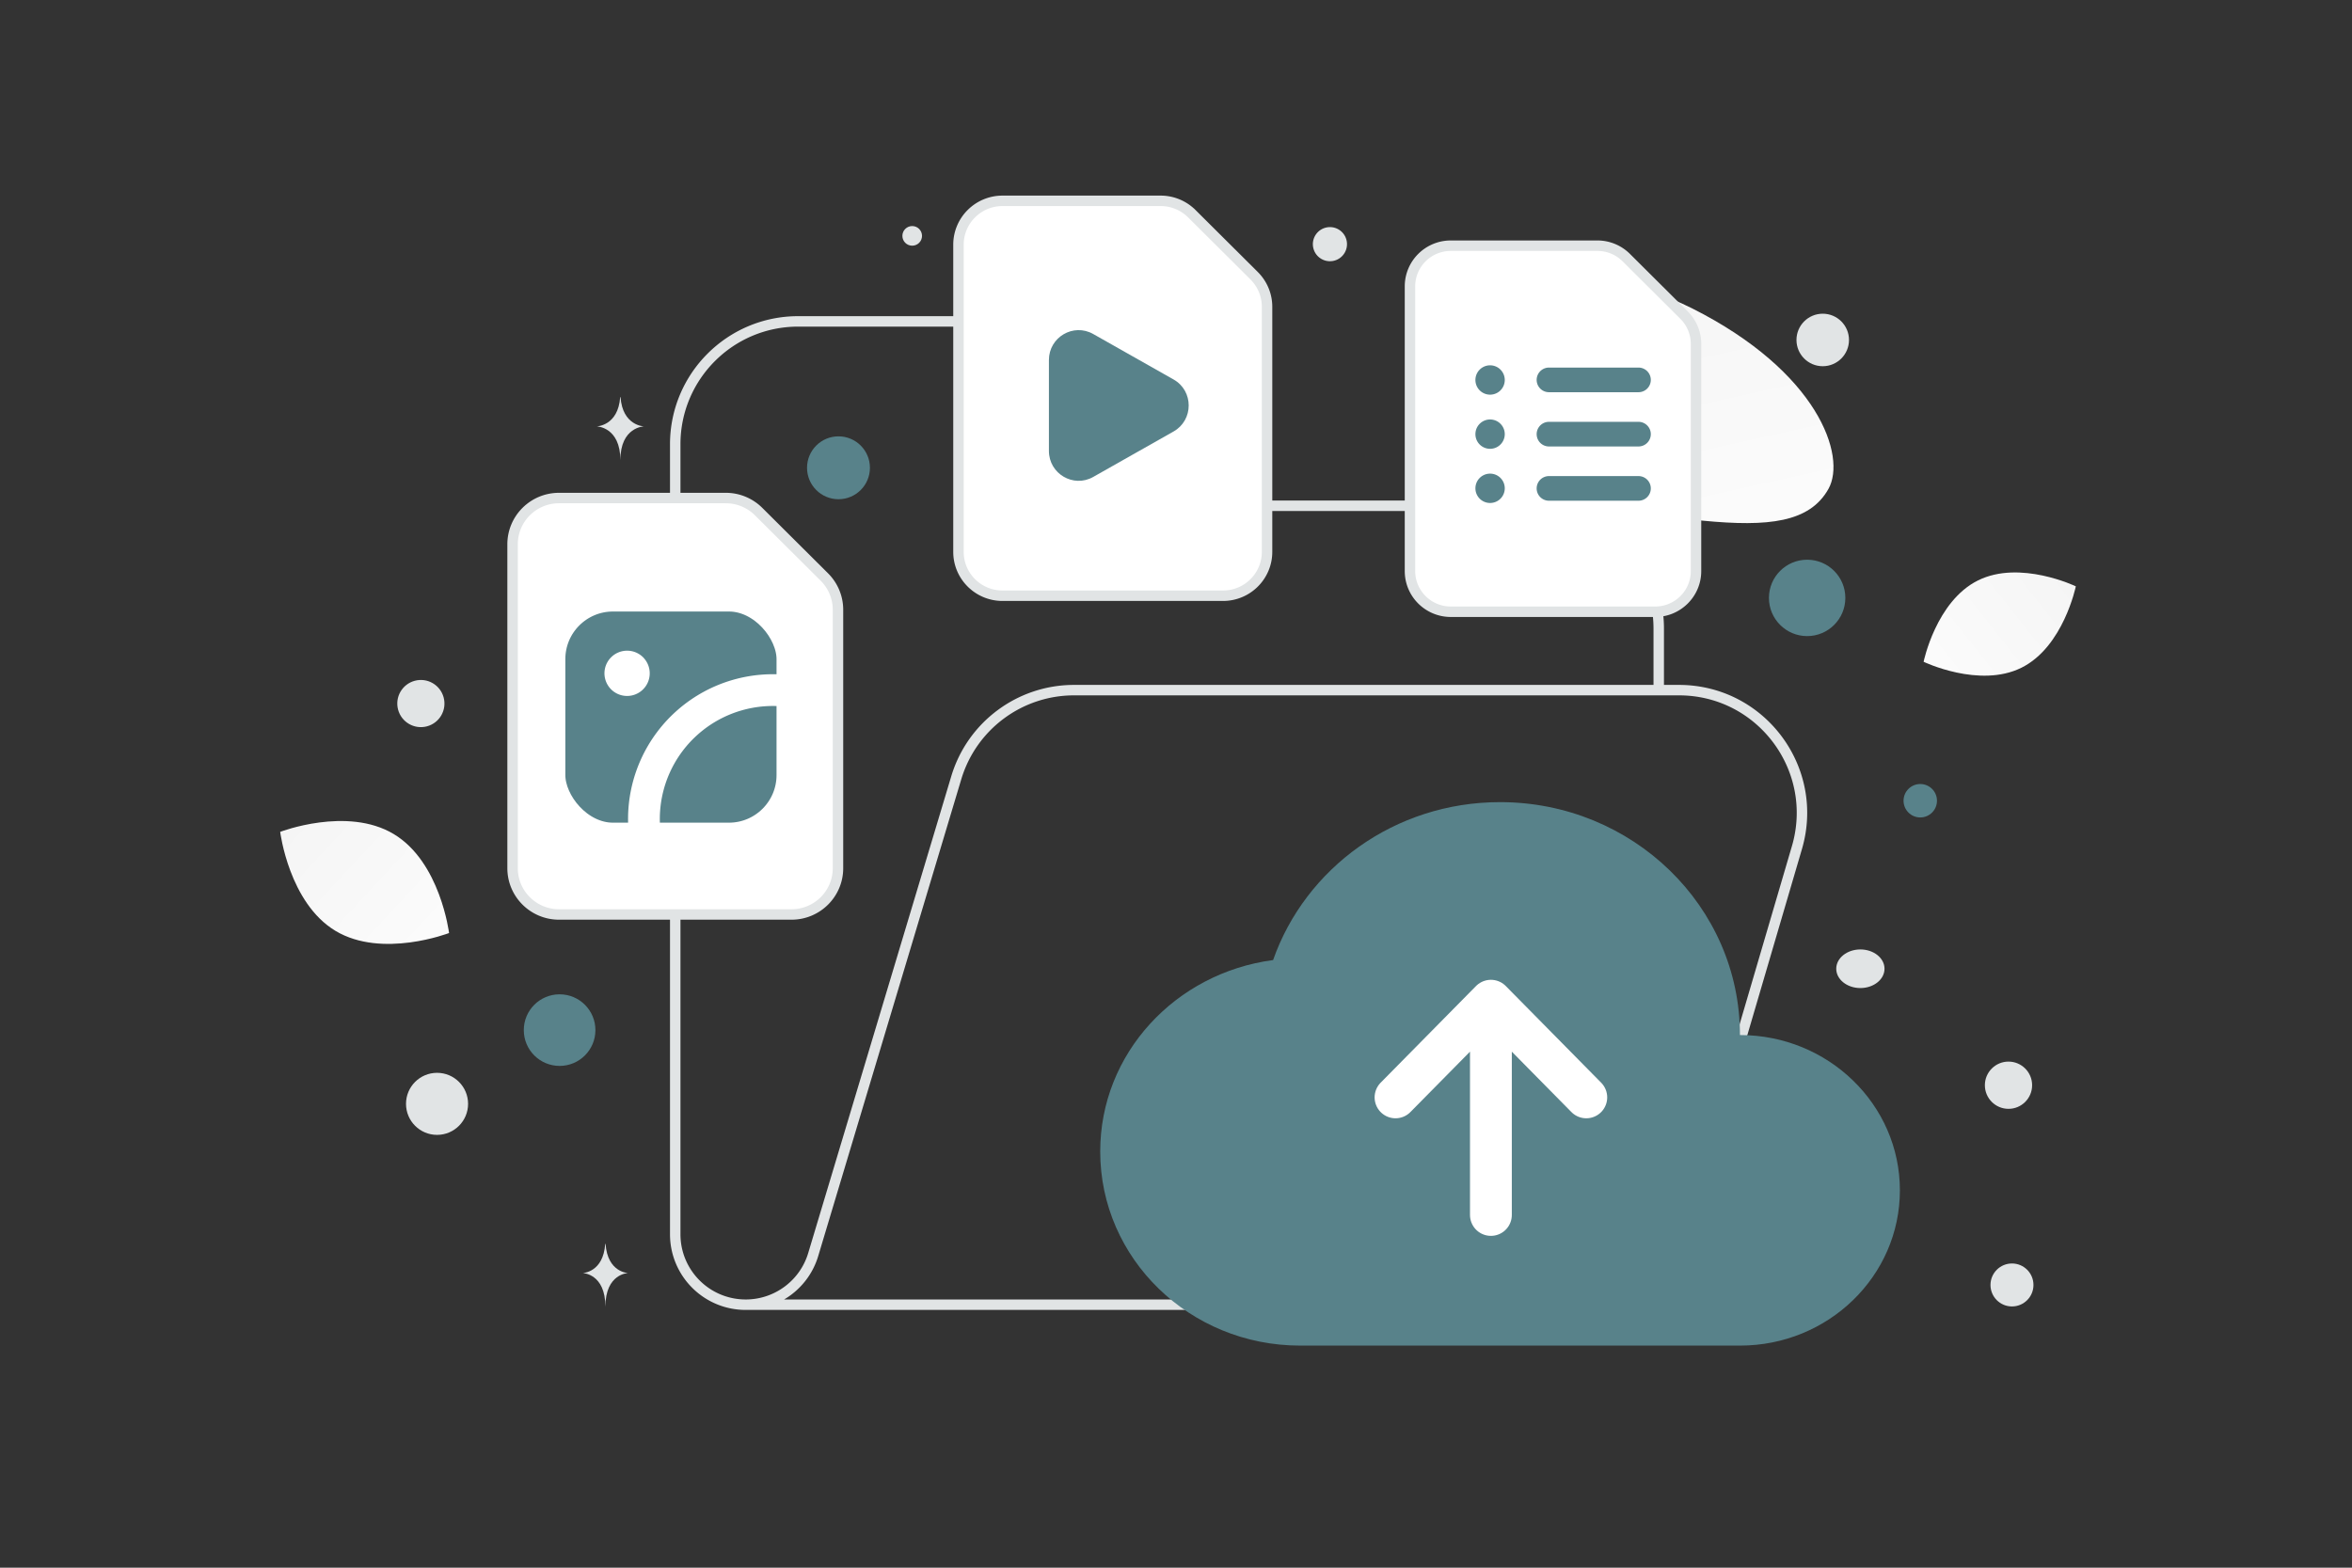 <svg width="900" height="600" viewBox="0 0 900 600" fill="none" xmlns="http://www.w3.org/2000/svg"><rect x="0" y="0" width="900" height="600" fill="#333333" stroke="none"/><path fill="transparent" d="M0 0h900v600H0z"/><path d="M699.656 187.131c-7.181 12.815-22.908 14.576-48.104 12.141-18.948-1.835-36.228-3.255-55.179-13.587-13.264-7.227-23.763-17.004-31.426-26.5-8.304-10.288-19.895-22.028-14.213-33.692 7.809-16.023 52.965-29.518 96.813-7.45 48.168 24.25 59.134 56.562 52.109 69.088z" fill="url(#a)"/><path d="M773.496 255.564c-16.08 7.977-37.422-2.279-37.422-2.279s4.743-23.184 20.832-31.15c16.079-7.976 37.413 2.269 37.413 2.269s-4.743 23.184-20.823 31.16z" fill="url(#b)"/><path d="M128.401 356.287c17.839 10.692 43.433.808 43.433.808s-3.347-27.214-21.197-37.894c-17.839-10.691-43.422-.82-43.422-.82s3.347 27.214 21.186 37.906z" fill="url(#c)"/><circle cx="691.507" cy="228.837" r="14.617" transform="rotate(180 691.507 228.837)" fill="#58828a"/><circle cx="594.228" cy="431.867" r="22.942" transform="rotate(180 594.228 431.867)" fill="#58828a"/><circle cx="320.848" cy="179.036" r="12.033" transform="rotate(180 320.848 179.036)" fill="#58828a"/><circle r="13.703" transform="matrix(-1 0 0 1 214.135 394.255)" fill="#58828a"/><circle r="6.395" transform="matrix(-1 0 0 1 734.794 306.463)" fill="#58828a"/><circle r="8.222" transform="matrix(-1 0 0 1 769.888 491.792)" fill="#E1E4E5"/><circle r="11.876" transform="matrix(-1 0 0 1 167.237 422.475)" fill="#E1E4E5"/><circle r="9.039" transform="matrix(-1 0 0 1 768.558 415.345)" fill="#E1E4E5"/><circle r="10.049" transform="matrix(-1 0 0 1 697.475 130.112)" fill="#E1E4E5"/><circle r="9.024" transform="scale(1 -1) rotate(-75 -94.936 -239.576)" fill="#E1E4E5"/><circle r="3.756" transform="matrix(-1 0 0 1 349.056 90.276)" fill="#E1E4E5"/><ellipse rx="9.235" ry="7.388" transform="matrix(-1 0 0 1 711.879 370.769)" fill="#E1E4E5"/><circle r="6.533" transform="scale(1 -1) rotate(-75 193.559 -378.331)" fill="#E1E4E5"/><path d="M237.316 151.98h.132c.779 11.037 8.987 11.207 8.987 11.207s-9.051.177-9.051 12.93c0-12.753-9.052-12.93-9.052-12.93s8.205-.17 8.984-11.207zm-5.724 324.078h.127c.747 11.004 8.628 11.174 8.628 11.174s-8.69.176-8.69 12.891c0-12.715-8.69-12.891-8.69-12.891s7.877-.17 8.625-11.174z" fill="#E1E4E5"/><path d="M634.72 264.134v-23.521c0-25.991-21.051-47.043-47.042-47.043H482.655a23.522 23.522 0 0 1-19.57-10.467l-33.071-49.607a23.515 23.515 0 0 0-19.569-10.49H305.422c-25.991 0-47.043 21.052-47.043 47.043v302.319c0 14.913 12.067 26.979 26.979 26.979v0c11.902 0 22.416-7.809 25.827-19.217l54.734-182.455c5.974-19.922 24.297-33.541 45.066-33.541h231.474c31.401 0 53.981 30.154 45.137 60.285l-41.421 141.128c-5.88 20.04-24.25 33.8-45.137 33.8h-315.68" stroke="#E1E4E5" stroke-width="4" stroke-linecap="round" stroke-linejoin="round"/><path fill-rule="evenodd" clip-rule="evenodd" d="M315.445 220.841 290.292 195.8a17.834 17.834 0 0 0-12.576-5.188h-63.789c-9.828 0-17.788 7.924-17.788 17.709v123.964c0 9.784 7.96 17.709 17.788 17.709h88.941c9.828 0 17.789-7.925 17.789-17.709v-98.924c0-4.692-1.877-9.199-5.212-12.52z" fill="#fff" stroke="#E1E4E5" stroke-width="4"/><rect x="210.251" y="227.967" width="92.973" height="92.973" rx="24.309" fill="#58828a" stroke="#fff" stroke-width="12.155" stroke-linecap="round" stroke-linejoin="round"/><path d="M241.778 255.866a2.584 2.584 0 1 1-3.635 0 2.593 2.593 0 0 1 3.654 0m61.427 8.827a49.347 49.347 0 0 0-56.816 49.145c.015 2.378.205 4.752.568 7.103" stroke="#fff" stroke-width="12.155" stroke-linecap="round" stroke-linejoin="round"/><path fill-rule="evenodd" clip-rule="evenodd" d="m479.899 105.529-23.852-23.746a16.91 16.91 0 0 0-11.926-4.92h-60.49c-9.32 0-16.868 7.515-16.868 16.793V211.21c0 9.279 7.548 16.794 16.868 16.794h84.342c9.32 0 16.869-7.515 16.869-16.794v-93.808c0-4.45-1.78-8.724-4.943-11.873z" fill="#fff" stroke="#E1E4E5" stroke-width="4"/><path fill-rule="evenodd" clip-rule="evenodd" d="m449.066 165.143-30.754 17.404c-7.572 4.28-16.94-1.221-16.94-9.958v-34.801c0-8.744 9.352-14.238 16.94-9.958l30.754 17.404c7.725 4.357 7.725 15.537 0 19.909z" fill="#58828a"/><path fill-rule="evenodd" clip-rule="evenodd" d="m644.405 120.605-22.11-22.012a15.677 15.677 0 0 0-11.055-4.56h-56.071c-8.639 0-15.636 6.965-15.636 15.566v108.967c0 8.601 6.997 15.567 15.636 15.567h78.181c8.639 0 15.636-6.966 15.636-15.567V131.61c0-4.125-1.649-8.087-4.581-11.005z" fill="#fff" stroke="#E1E4E5" stroke-width="4"/><path d="M626.97 145.394h-34.25m34.25 20.766h-34.25m34.25 20.765h-34.25m-22.533-42.394a.901.901 0 1 0 0 1.803.901.901 0 0 0 0-1.803m0 20.728a.9.9 0 1 0-.001 1.801.9.9 0 0 0 .001-1.801m0 20.73a.901.901 0 1 0 0 1.802.901.901 0 0 0 0-1.802" stroke="#58828a" stroke-width="9.43" stroke-linecap="round" stroke-linejoin="round"/><path fill-rule="evenodd" clip-rule="evenodd" d="M487.157 367.439C449.84 372.386 421 403.126 421 440.714 421 481.735 455.257 515 497.5 515h168.3c33.798 0 61.2-26.609 61.2-59.429 0-32.819-27.402-59.428-61.2-59.428C665.8 346.906 624.704 307 574 307c-40.346 0-74.526 25.302-86.843 60.439z" fill="#58828a"/><path d="m534 420 36.5-37 36.5 37m-36.5 45v-78" stroke="#fff" stroke-width="16" stroke-linecap="round" stroke-linejoin="round"/><defs><linearGradient id="a" x1="651.281" y1="270.189" x2="587.275" y2="-17.423" gradientUnits="userSpaceOnUse"><stop stop-color="#fff"/><stop offset="1" stop-color="#EEE"/></linearGradient><linearGradient id="b" x1="711.748" y1="280.445" x2="844.375" y2="175.537" gradientUnits="userSpaceOnUse"><stop stop-color="#fff"/><stop offset="1" stop-color="#EEE"/></linearGradient><linearGradient id="c" x1="197.434" y1="390.703" x2="53.894" y2="257.336" gradientUnits="userSpaceOnUse"><stop stop-color="#fff"/><stop offset="1" stop-color="#EEE"/></linearGradient></defs></svg>